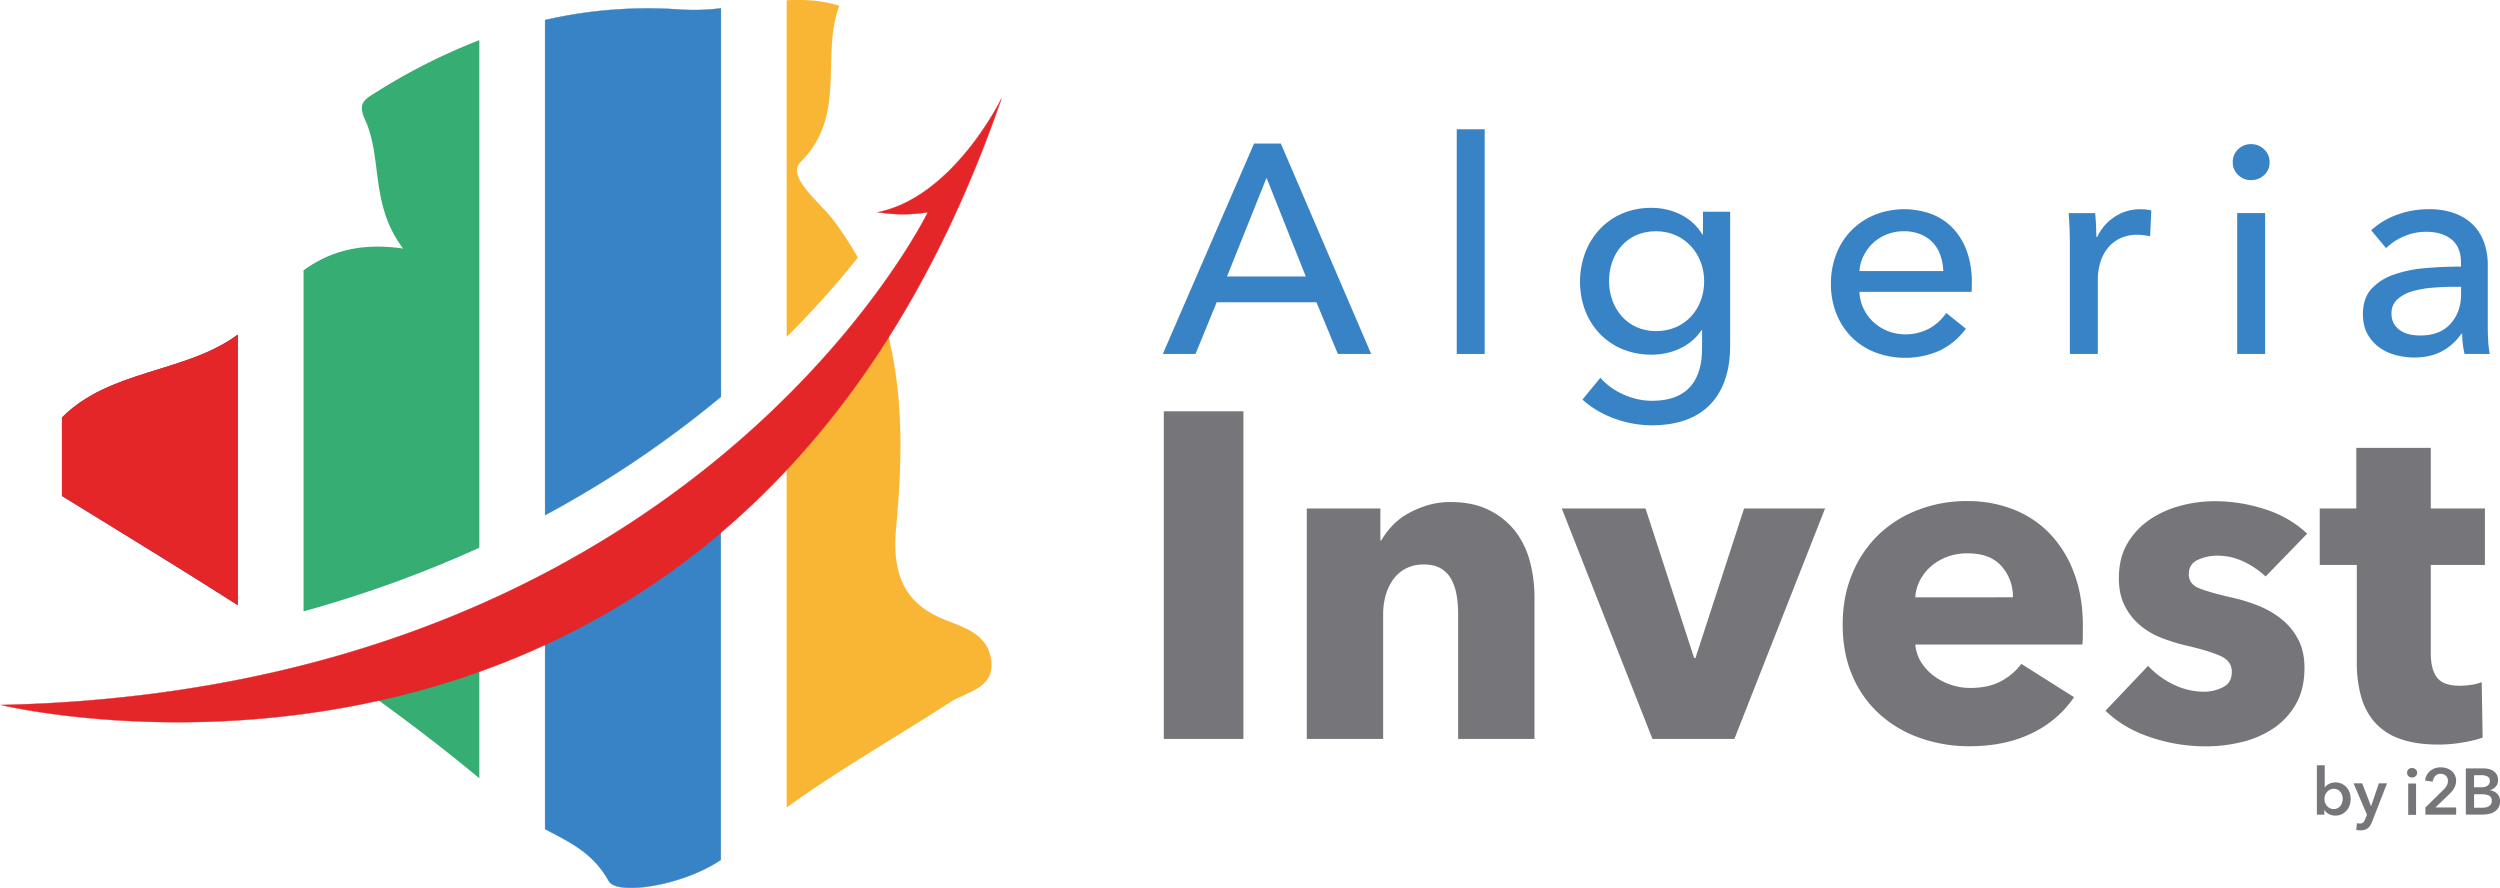 <svg id="Calque_1" data-name="Calque 1" xmlns="http://www.w3.org/2000/svg" xmlns:xlink="http://www.w3.org/1999/xlink" viewBox="0 0 1838.96 653.21"><defs><style>.cls-1{fill:none;}.cls-2,.cls-7{fill:#3783c5;}.cls-3{clip-path:url(#clip-path);}.cls-4{fill:#792777;}.cls-5,.cls-9{fill:#e42629;}.cls-6{fill:#36ad72;}.cls-7{stroke:#3a83c4;}.cls-7,.cls-9{stroke-miterlimit:10;stroke-width:0.25px;}.cls-8{fill:#f9b634;}.cls-9{stroke:#e42629;}.cls-10{fill:#767579;}</style><clipPath id="clip-path" transform="translate(-47.04 -215.64)"><path class="cls-1" d="M595.31,219.34c-15.75,2.27-31.45,4.54-47.11,3.4-82.27-5.94-155.06,17.35-223.69,60.14-9.25,5.79-14.88,8.18-9.1,20.83,13,28.45,3.48,62.38,28,94.76-52.05-7.56-79.35,15.81-106.26,48.81C200.91,491.62,132.9,482.14,92.5,522.85v57.6c115.89,71.4,233,141,335.49,231.94,20.74,18.2,50.05,21.05,66.93,51.36,6.56,11.79,64.16,1.92,90.07-21.52,49-44.1,106.64-74.79,161.23-110.19,11.72-7.63,33.39-9.86,29.76-31.69-3.08-18.35-18.81-22.82-34.31-29-30.22-12-38.63-34.47-35.54-67.55,7.47-79.65,5.7-158.3-46.58-226.77-9.95-13-34.39-31.46-23.59-42.26,34.38-34.39,14.41-78.34,28.45-114.89A102.34,102.34,0,0,0,634,215.65c-12.95,0-25.85,1.85-38.72,3.69"/></clipPath></defs><title>Logo Algeria Invest Final</title><path class="cls-2" d="M1224.24,493.53c9,10.34,23.77,16.94,38.07,16.94,27.5,0,36.75-16.72,36.75-38.51V458.54h-.45c-7.69,11.67-21.78,18-36.74,18-31.9,0-52.59-23.76-52.59-53.68s20.69-54.35,52.37-54.35c15,0,29.7,6.38,37.62,19.58h.44V371.41h20v99c0,30.36-14.29,58.08-57.64,58.08-18.27,0-37.85-6.81-51-18.92Zm40.93-34.32c21.35,0,35.43-16.29,35.43-36.75,0-19.81-14.31-36.74-35.43-36.74-21.79,0-34.54,16.72-34.54,36.74C1230.63,441.6,1243.38,459.21,1265.17,459.21Z" transform="translate(-47.04 -215.64)"/><g class="cls-3"><rect class="cls-4" x="45.6" y="0.01" width="129.31" height="653.19"/></g><path class="cls-5" d="M221.88,461.78c-37.86,28.14-94.07,25.44-129.31,61v57.6c43.18,26.6,86.59,53,129.31,80.28Z" transform="translate(-47.04 -215.64)"/><path class="cls-6" d="M399.62,245.18a439.54,439.54,0,0,0-74.95,37.71c-9.26,5.78-14.88,8.17-9.1,20.81,13,28.46,3.47,62.39,28,94.77-31.85-4.62-54.36,2.39-73.25,16V665.35a880.6,880.6,0,0,0,129.31-46.81Z" transform="translate(-47.04 -215.64)"/><path class="cls-6" d="M399.62,788.1V669.9a661.73,661.73,0,0,1-114.89,32.23c39.4,27,77.95,55.28,114.89,86" transform="translate(-47.04 -215.64)"/><path class="cls-7" d="M448,825.5c16.89,9.1,35,16.81,46.88,38.25,6,10.72,54.21,3.47,82.36-15.58V564.33A591.43,591.43,0,0,1,448,649.15Z" transform="translate(-47.04 -215.64)"/><path class="cls-7" d="M577.28,221.74a157.48,157.48,0,0,1-28.92,1A336.86,336.86,0,0,0,448,230.38V594.56A779.92,779.92,0,0,0,577.35,507.5V221.74Z" transform="translate(-47.04 -215.64)"/><path class="cls-8" d="M659.63,377c-10-13-34.39-31.46-23.6-42.26,34.4-34.39,14.42-78.34,28.46-114.89-13-4-25.91-4.71-38.79-4v247.6a681.58,681.58,0,0,0,52.36-58.3A239.24,239.24,0,0,0,659.63,377" transform="translate(-47.04 -215.64)"/><path class="cls-8" d="M741.75,671.36c-30.23-12-38.63-34.46-35.55-67.55,5.48-58.21,5.86-115.89-14.65-169.48a669.18,669.18,0,0,1-65.85,83.35V809.62C664.49,781.55,706.13,758,746.22,732c11.72-7.63,33.39-9.87,29.77-31.69-3-18.2-18.82-22.75-34.24-28.92" transform="translate(-47.04 -215.64)"/><path class="cls-9" d="M783.7,288.1s-35,72.19-90.76,83.63a113.5,113.5,0,0,0,36.63,0S559.16,722.78,48,734.22c0,0,536.68,130.42,735.7-446.12" transform="translate(-47.04 -215.64)"/><path class="cls-10" d="M1757.07,778.58v16.19h.14a9.84,9.84,0,0,1,1.11-1.2,8.52,8.52,0,0,1,1.61-1.15,9.61,9.61,0,0,1,2.19-.89,10.18,10.18,0,0,1,2.83-.36,10.91,10.91,0,0,1,4.52.93,10.65,10.65,0,0,1,3.55,2.58,11.26,11.26,0,0,1,2.31,3.84,13.53,13.53,0,0,1,.82,4.76,14.15,14.15,0,0,1-.8,4.78,11.62,11.62,0,0,1-2.25,3.89,10.81,10.81,0,0,1-8.29,3.63,10.19,10.19,0,0,1-4.6-1.06,7.89,7.89,0,0,1-3.34-3.08h-.09v3.46h-5.48V778.58Zm13.21,24.7a8.75,8.75,0,0,0-.41-2.67,7.26,7.26,0,0,0-1.22-2.38,6.09,6.09,0,0,0-2.07-1.71,6.3,6.3,0,0,0-2.93-.65,5.86,5.86,0,0,0-2.83.68,7.09,7.09,0,0,0-2.14,1.73,7.67,7.67,0,0,0-1.35,2.4,8.5,8.5,0,0,0-.46,2.69,8.24,8.24,0,0,0,.46,2.67,7.68,7.68,0,0,0,1.35,2.38,6.85,6.85,0,0,0,2.14,1.7,6,6,0,0,0,2.83.65,6.07,6.07,0,0,0,2.93-.67,6.38,6.38,0,0,0,2.07-1.73,7.26,7.26,0,0,0,1.22-2.4,9,9,0,0,0,.41-2.69" transform="translate(-47.04 -215.64)"/><path class="cls-10" d="M1778.26,791.84h6.39l6.44,16.77h.1l5.72-16.77h6l-10.9,28a21.07,21.07,0,0,1-1.35,2.81,7.93,7.93,0,0,1-1.73,2.06,7,7,0,0,1-2.38,1.28,10.94,10.94,0,0,1-3.29.43c-.48,0-1,0-1.47-.07a10.44,10.44,0,0,1-1.51-.27l.48-5a7,7,0,0,0,1.13.26,7.64,7.64,0,0,0,1,.07,4.85,4.85,0,0,0,1.54-.21,2.62,2.62,0,0,0,1.06-.68,4.66,4.66,0,0,0,.77-1.13c.22-.45.46-1,.72-1.58l1.15-2.93Z" transform="translate(-47.04 -215.64)"/><path class="cls-10" d="M1817.66,784a3.32,3.32,0,0,1,1-2.43,3.53,3.53,0,0,1,2.61-1,3.82,3.82,0,0,1,2.67,1,3.35,3.35,0,0,1,0,5,3.79,3.79,0,0,1-2.67,1,3.54,3.54,0,0,1-2.61-1,3.31,3.31,0,0,1-1-2.42m.82,7.83h5.77v23.07h-5.77Z" transform="translate(-47.04 -215.64)"/><path class="cls-10" d="M1831.12,809.62l13.11-12.88a14.8,14.8,0,0,0,2.53-3.1,6.76,6.76,0,0,0,.94-3.58,4.9,4.9,0,0,0-1.56-3.82,5.56,5.56,0,0,0-3.87-1.41,5,5,0,0,0-3.94,1.65,7.5,7.5,0,0,0-1.83,4.16l-5.62-.87a10.59,10.59,0,0,1,1.2-3.89,10.82,10.82,0,0,1,2.45-3.07,11.2,11.2,0,0,1,3.49-2,12.43,12.43,0,0,1,4.34-.74,14.08,14.08,0,0,1,4.26.63,10.52,10.52,0,0,1,3.62,1.89,9.15,9.15,0,0,1,3.47,7.43,10.41,10.41,0,0,1-.44,3,12.73,12.73,0,0,1-1.17,2.67,17.08,17.08,0,0,1-1.73,2.37,26,26,0,0,1-2.15,2.19l-9.8,9.37h15.33v5.28h-22.63Z" transform="translate(-47.04 -215.64)"/><path class="cls-10" d="M1860.86,780.88h13.27a15.74,15.74,0,0,1,3.8.46,9.84,9.84,0,0,1,3.34,1.49,8.18,8.18,0,0,1,2.38,2.67,8,8,0,0,1,.9,3.94,7,7,0,0,1-1.63,4.76,9,9,0,0,1-4.27,2.68v.1a8.92,8.92,0,0,1,5.28,2.5A7.47,7.47,0,0,1,1886,805a9.13,9.13,0,0,1-1.11,4.68,8.75,8.75,0,0,1-2.9,3,12.53,12.53,0,0,1-4.14,1.66,22,22,0,0,1-4.73.5h-12.26Zm6.06,13.84h5.38a7.58,7.58,0,0,0,4.62-1.2,4,4,0,0,0,1.58-3.41,3.48,3.48,0,0,0-1.63-3.27,10.4,10.4,0,0,0-5.09-1h-4.86Zm0,15.09h5.43a20.72,20.72,0,0,0,2.5-.17,8.27,8.27,0,0,0,2.48-.69,5.07,5.07,0,0,0,1.87-1.54,4.49,4.49,0,0,0,.75-2.69,4,4,0,0,0-1.83-3.75,11.27,11.27,0,0,0-5.53-1.06h-5.67Z" transform="translate(-47.04 -215.64)"/><path class="cls-2" d="M926.44,476H902.39l67.12-154.78h19.68L1055.65,476h-24.49l-15.74-38H942ZM949.62,419h57.93l-28.86-72.58Z" transform="translate(-47.04 -215.64)"/><rect class="cls-2" x="1071.56" y="95.1" width="20.55" height="165.27"/><path class="cls-2" d="M1497.46,423.32v3.5a29.35,29.35,0,0,1-.21,3.5h-82.43a30.75,30.75,0,0,0,3,12.26,32.19,32.19,0,0,0,7.32,10,34,34,0,0,0,10.6,6.62,37,37,0,0,0,30.94-2.2,37.2,37.2,0,0,0,12-11.15l14.43,11.58a51.52,51.52,0,0,1-19.57,16.23,62.78,62.78,0,0,1-46.88,1.27,50.51,50.51,0,0,1-17.28-11A51.26,51.26,0,0,1,1398,446.72a57.91,57.91,0,0,1-4.15-22.31,59.46,59.46,0,0,1,4.05-22.19,50.81,50.81,0,0,1,11.28-17.38,52.06,52.06,0,0,1,17.09-11.26,58.66,58.66,0,0,1,42-.32A42.64,42.64,0,0,1,1484,384a48.31,48.31,0,0,1,10,16.94,67.39,67.39,0,0,1,3.5,22.41m-21-8.3a39.27,39.27,0,0,0-2.09-11.49,26.28,26.28,0,0,0-5.46-9.29,25.53,25.53,0,0,0-9-6.22,31.55,31.55,0,0,0-12.57-2.3,33,33,0,0,0-12.35,2.3,31.83,31.83,0,0,0-10.06,6.22,33.26,33.26,0,0,0-7,9.29,29.88,29.88,0,0,0-3.17,11.49Z" transform="translate(-47.04 -215.64)"/><path class="cls-2" d="M1569.38,384q-.23-6.56-.65-11.59h19.45c.3,2.63.51,5.66.66,9.08s.22,6.23.22,8.41h.65a35.86,35.86,0,0,1,12.79-14.75,33.47,33.47,0,0,1,18.91-5.58,32,32,0,0,1,8.09.88l-.87,19a38.67,38.67,0,0,0-9.41-1.09,28.38,28.38,0,0,0-12.89,2.73,26.29,26.29,0,0,0-9.07,7.32,31,31,0,0,0-5.36,10.6,44.65,44.65,0,0,0-1.75,12.57V476H1569.6V394.68q0-4.14-.22-10.71" transform="translate(-47.04 -215.64)"/><path class="cls-2" d="M1716.51,335a12.25,12.25,0,0,1-4,9.4,13.7,13.7,0,0,1-9.65,3.72,13.13,13.13,0,0,1-9.54-3.83,12.52,12.52,0,0,1-3.9-9.29,12.78,12.78,0,0,1,3.9-9.51,13.16,13.16,0,0,1,9.54-3.82,13.53,13.53,0,0,1,9.65,3.82,12.62,12.62,0,0,1,4,9.51m-3.27,141h-20.56V372.39h20.56Z" transform="translate(-47.04 -215.64)"/><path class="cls-2" d="M1857.3,408.89q0-11.58-7-17.16t-18.58-5.58a41,41,0,0,0-16.51,3.39,41.88,41.88,0,0,0-13,8.64l-10.94-13.11A55.17,55.17,0,0,1,1810,373.7a66.71,66.71,0,0,1,23.71-4.16,53.6,53.6,0,0,1,19.35,3.17,36.73,36.73,0,0,1,13.45,8.64,35.34,35.34,0,0,1,7.87,12.89,47.63,47.63,0,0,1,2.62,16v45.26q0,5.25.33,11a57.28,57.28,0,0,0,1.2,9.51h-18.58a64.46,64.46,0,0,1-1.75-14.87h-.66a39.76,39.76,0,0,1-14.32,12.9q-8.62,4.59-20.43,4.59A53.62,53.62,0,0,1,1810,477a37,37,0,0,1-12.14-5.35,30.38,30.38,0,0,1-9.07-9.84q-3.6-6.12-3.61-15.09,0-11.81,6.35-18.69a40,40,0,0,1,16.61-10.49,93.62,93.62,0,0,1,23.17-4.7q12.9-1.09,26-1.09Zm-5,17.71q-7.65,0-15.85.66a73,73,0,0,0-14.87,2.62,28.2,28.2,0,0,0-11,5.9,13.44,13.44,0,0,0-4.37,10.5,14.5,14.5,0,0,0,1.86,7.65,15.45,15.45,0,0,0,4.92,5,19.81,19.81,0,0,0,6.78,2.73,37.71,37.71,0,0,0,7.64.76q14.45,0,22.19-8.63t7.77-21.75V426.6Z" transform="translate(-47.04 -215.64)"/><rect class="cls-10" x="856.08" y="302.55" width="58.55" height="241"/><path class="cls-10" d="M1119.61,759.19V666.6a75.54,75.54,0,0,0-1.19-13.62,37.75,37.75,0,0,0-3.92-11.4,20.42,20.42,0,0,0-7.66-7.83q-4.93-2.89-12.42-2.89a28.27,28.27,0,0,0-13.11,2.89,26.64,26.64,0,0,0-9.36,8,36.17,36.17,0,0,0-5.61,11.74,50.56,50.56,0,0,0-1.88,13.79v91.91H1008.3V589.67h54.12v23.49h.68a56.41,56.41,0,0,1,8-10.72,48,48,0,0,1,11.58-9,71.69,71.69,0,0,1,14.46-6.13,57.29,57.29,0,0,1,16.68-2.38q17,0,28.93,6.12A55.5,55.5,0,0,1,1162,606.86a62.62,62.62,0,0,1,10.55,22.3,101.27,101.27,0,0,1,3.23,25.19V759.19Z" transform="translate(-47.04 -215.64)"/><polygon class="cls-10" points="1275.78 543.54 1215.53 543.54 1148.81 374.03 1210.42 374.03 1246.16 483.98 1247.18 483.98 1282.92 374.03 1342.49 374.03 1275.78 543.54"/><path class="cls-10" d="M1579.13,676.47v6.81a60.38,60.38,0,0,1-.34,6.47H1455.91a29.43,29.43,0,0,0,4.26,12.93,36.51,36.51,0,0,0,9.19,10,45,45,0,0,0,27.06,9q13.27,0,22.46-4.93a44.34,44.34,0,0,0,15-12.77l38.81,24.51a78.45,78.45,0,0,1-31.5,26.72q-19.56,9.36-45.43,9.36a108.48,108.48,0,0,1-36.09-6,87.25,87.25,0,0,1-29.78-17.36,80.27,80.27,0,0,1-20.08-28.08q-7.33-16.66-7.32-38.12,0-20.76,7.15-37.61a84.91,84.91,0,0,1,19.4-28.6A86.59,86.59,0,0,1,1458,590.69a99.2,99.2,0,0,1,36.08-6.47,91.3,91.3,0,0,1,34.38,6.31,74.77,74.77,0,0,1,26.9,18.2,84.34,84.34,0,0,1,17.52,28.94q6.3,17,6.3,38.8M1527.73,655a33.49,33.49,0,0,0-8.34-22.81q-8.34-9.53-25-9.53a42.12,42.12,0,0,0-15,2.56,38.51,38.51,0,0,0-11.92,7,34.54,34.54,0,0,0-8.17,10.38,30.39,30.39,0,0,0-3.4,12.43Z" transform="translate(-47.04 -215.64)"/><path class="cls-10" d="M1713.58,639.71a62.2,62.2,0,0,0-16-10.89,44.14,44.14,0,0,0-19.4-4.43,34,34,0,0,0-14.47,3.07q-6.63,3.06-6.63,10.55,0,7.14,7.31,10.21t23.66,6.81a128.45,128.45,0,0,1,19.23,5.78,68.41,68.41,0,0,1,17.54,9.88,47.31,47.31,0,0,1,12.59,15q4.75,8.85,4.77,21.11,0,16-6.48,27.06a52.89,52.89,0,0,1-16.85,17.87,72.57,72.57,0,0,1-23.31,9.87,112.1,112.1,0,0,1-25.87,3.06A127.75,127.75,0,0,1,1629,758q-19.9-6.63-33.19-19.57l31.32-33A62.49,62.49,0,0,0,1645.5,719a51.09,51.09,0,0,0,23.15,5.45,30.43,30.43,0,0,0,13.45-3.24q6.63-3.22,6.63-11.4,0-7.83-8.17-11.57T1655,690.43a131.61,131.61,0,0,1-17.7-5.45,55.84,55.84,0,0,1-15.82-9.19,45.59,45.59,0,0,1-11.41-14.3q-4.42-8.5-4.42-20.42,0-15.32,6.46-26a55,55,0,0,1,16.68-17.53,74.17,74.17,0,0,1,22.64-10,97.91,97.91,0,0,1,24.68-3.23,119.21,119.21,0,0,1,37.27,6,80.51,80.51,0,0,1,30.8,17.86Z" transform="translate(-47.04 -215.64)"/><path class="cls-10" d="M1835.09,631.2v64.92q0,12,4.6,17.94t16.51,6a58.61,58.61,0,0,0,8.68-.68,29.67,29.67,0,0,0,7.66-2l.68,40.85a92.35,92.35,0,0,1-14.64,3.57,103.72,103.72,0,0,1-17.7,1.53q-17,0-28.59-4.26a44.25,44.25,0,0,1-18.56-12.29,48.38,48.38,0,0,1-10-19.11,93,93,0,0,1-3.06-24.74V631.2H1753.4V589.67h26.89V545.08h54.8v44.59h39.82V631.2Z" transform="translate(-47.04 -215.64)"/></svg>